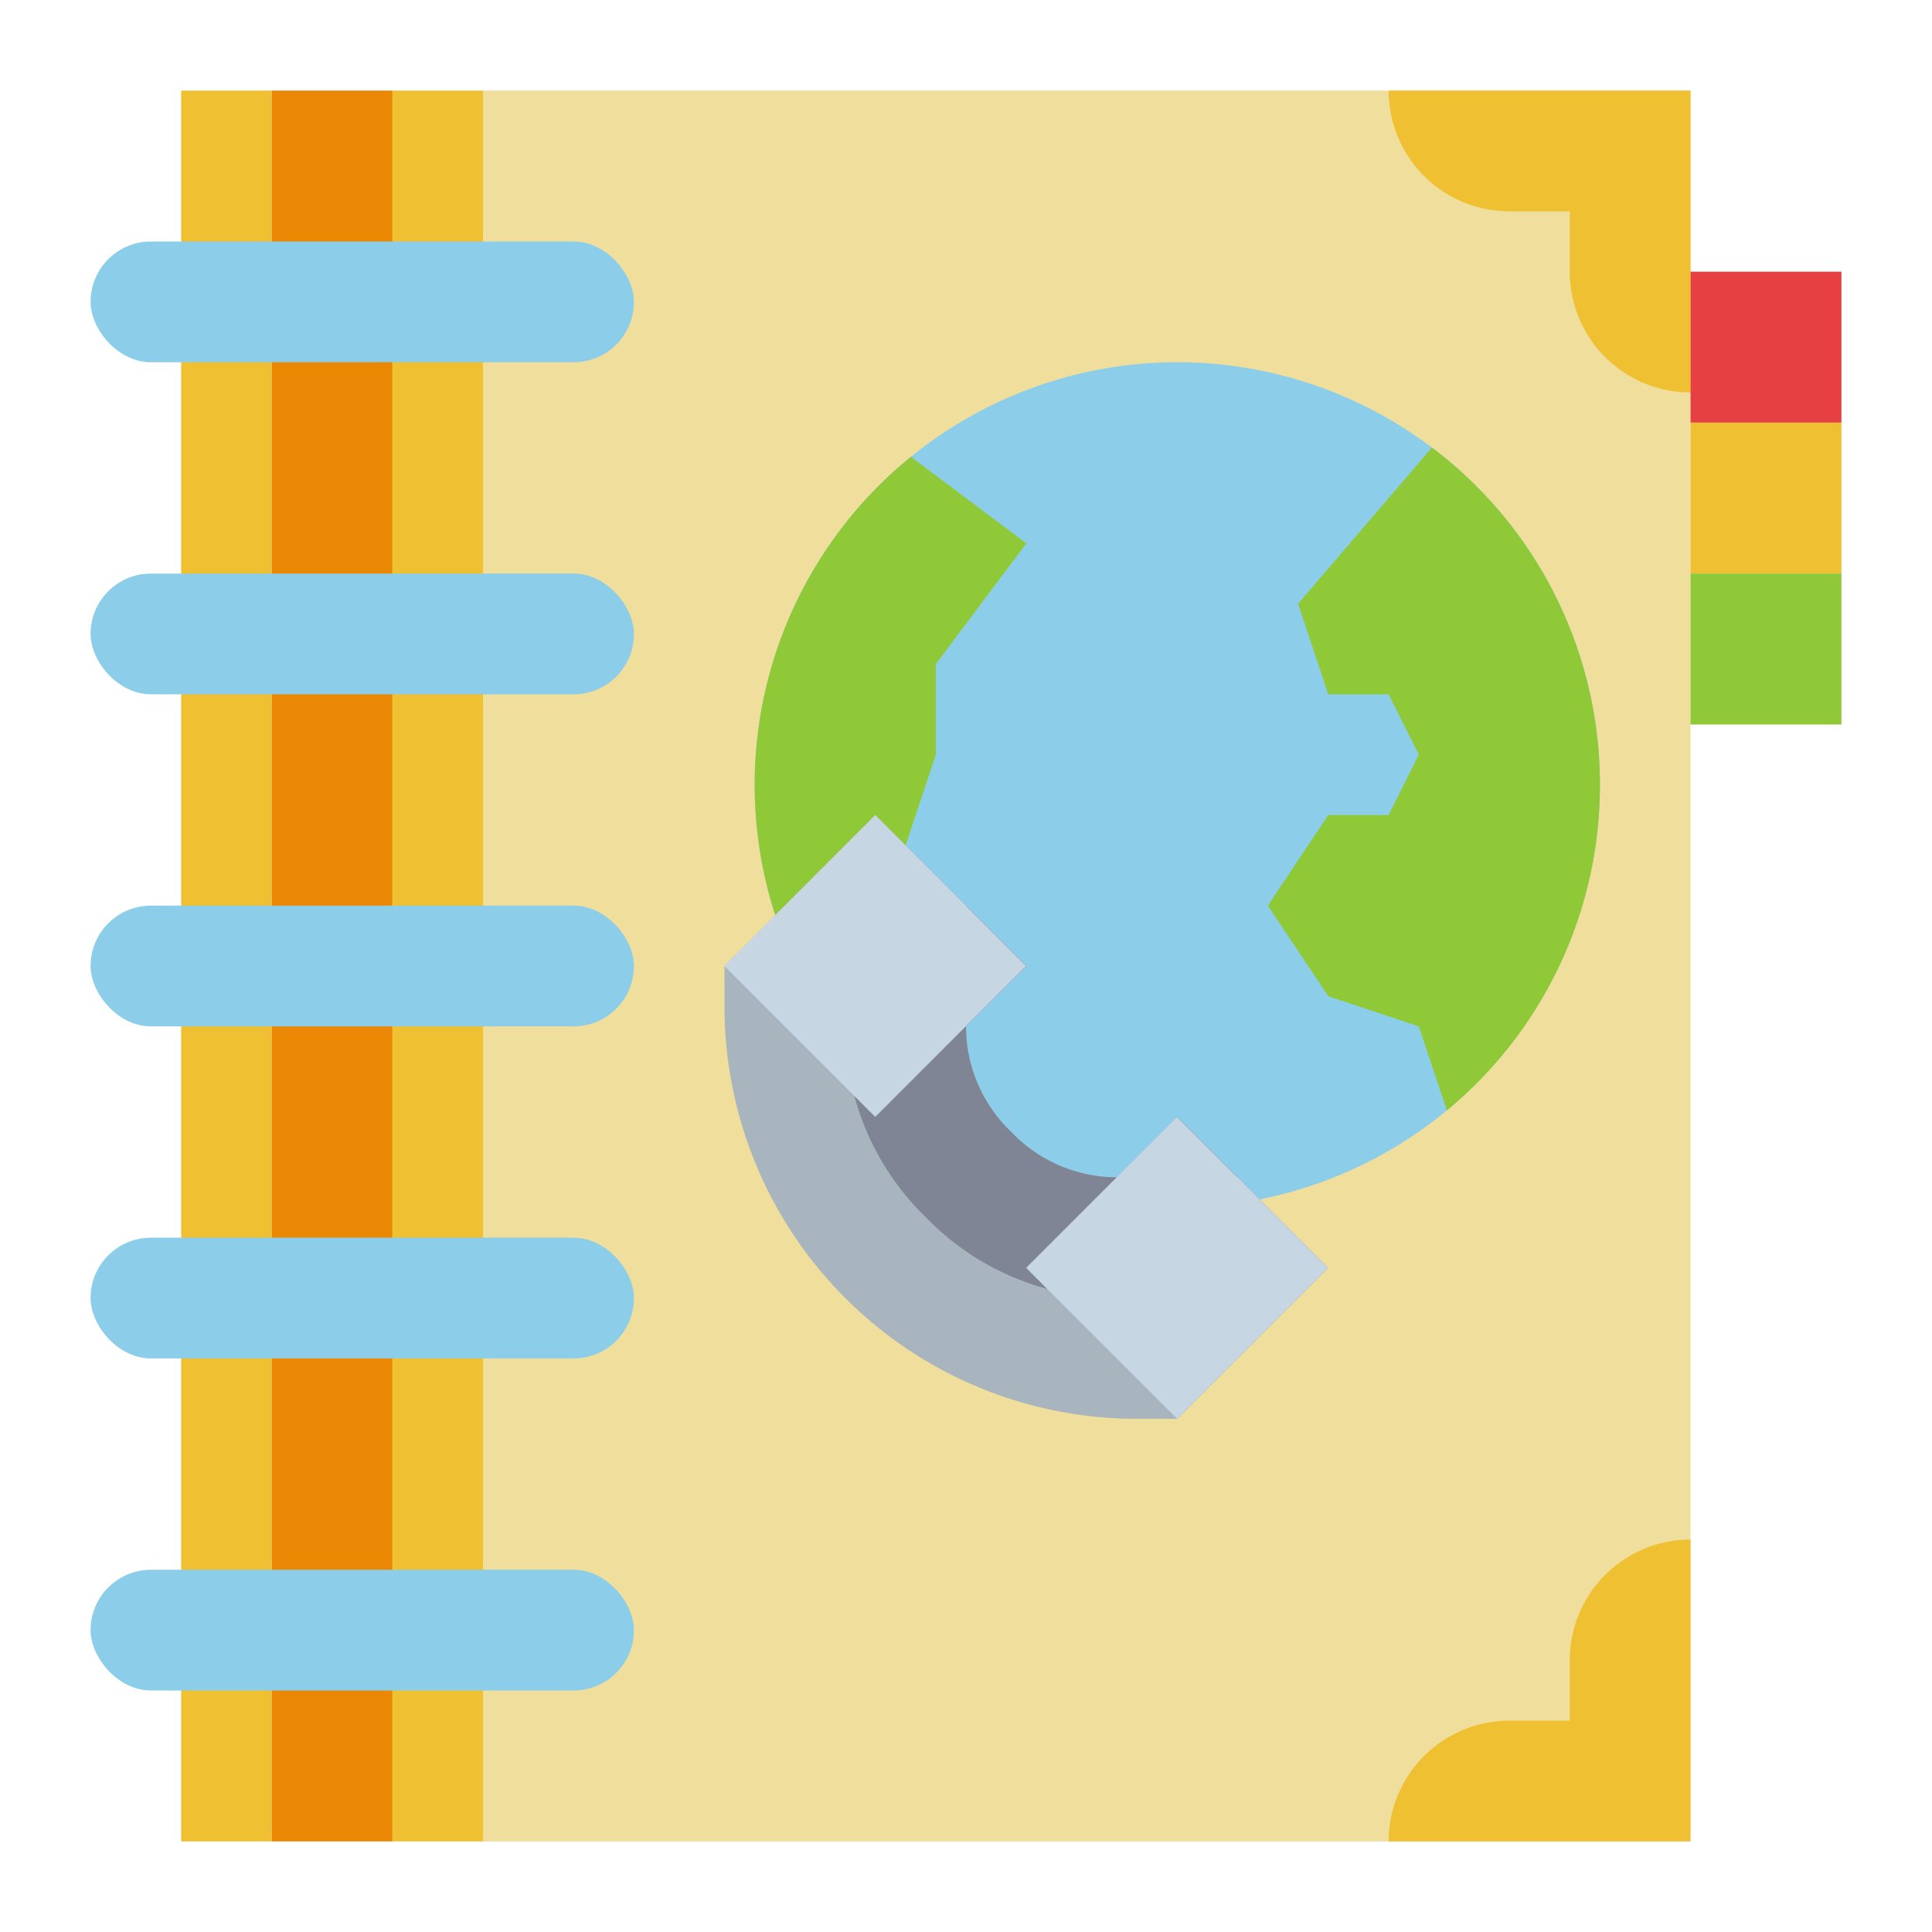 <svg height="512" viewBox="0 0 512 512" width="512" xmlns="http://www.w3.org/2000/svg"><g id="Flat"><path d="m128 24h320v464h-320z" fill="#f0de9c"/><path d="m104 24h24v464h-24z" fill="#f0c033"/><path d="m48 24h24v464h-24z" fill="#f0c033"/><path d="m72 24h32v464h-32z" fill="#ea8804"/><g fill="#8ccee9"><rect height="32" rx="16" width="144" x="24" y="152"/><rect height="32" rx="16" width="144" x="24" y="240"/><rect height="32" rx="16" width="144" x="24" y="64"/><rect height="32" rx="16" transform="matrix(-1 0 0 -1 192 688)" width="144" x="24" y="328"/><rect height="32" rx="16" transform="matrix(-1 0 0 -1 192 864)" width="144" x="24" y="416"/><path d="m424 208a111.998 111.998 0 1 1 -44.52-89.39 111.808 111.808 0 0 1 44.52 89.39z"/></g><path d="m448 24v80a32 32 0 0 1 -32-32v-16h-16a32 32 0 0 1 -32-32z" fill="#f0c033"/><path d="m272 144-24 32v24l-16 48-16 16-.88.22a112.034 112.034 0 0 1 26.28-143.17z" fill="#90c937"/><path d="m424 208a111.808 111.808 0 0 1 -40.57 86.28l-7.43-22.28-24-8-16-24 16-24h16l8-16-8-16h-16l-8-24 35.48-41.39a111.797 111.797 0 0 1 44.52 89.39z" fill="#90c937"/><path d="m448 488h-80a32 32 0 0 1 32-32h16v-16a32 32 0 0 1 32-32z" fill="#f0c033"/><path d="m448 72h40v40h-40z" fill="#e64042"/><path d="m448 112h40v40h-40z" fill="#f0c033"/><path d="m448 152h40v40h-40z" fill="#90c937"/><path d="m352 336-40 40h-10.75a109.259 109.259 0 0 1 -109.25-109.25v-10.75l40-40 40 40-16 16a38.632 38.632 0 0 0 11.31 27.31l1.38 1.38a38.634 38.634 0 0 0 27.31 11.31l16-16z" fill="#a8b4be"/><path d="m328 312-32 32a70.157 70.157 0 0 1 -49.94-20.69l-1.37-1.37a70.175 70.175 0 0 1 -20.69-49.94l32-32 16 16-16 16a38.632 38.632 0 0 0 11.31 27.31l1.38 1.38a38.634 38.634 0 0 0 27.31 11.31l16-16z" fill="#808595"/><path d="m283.716 307.716h56.569v56.569h-56.569z" fill="#c6d6e2" transform="matrix(.707 -.707 .707 .707 -146.205 319.029)"/><path d="m203.716 227.716h56.569v56.569h-56.569z" fill="#c6d6e2" transform="matrix(.707 -.707 .707 .707 -113.068 239.029)"/></g></svg>